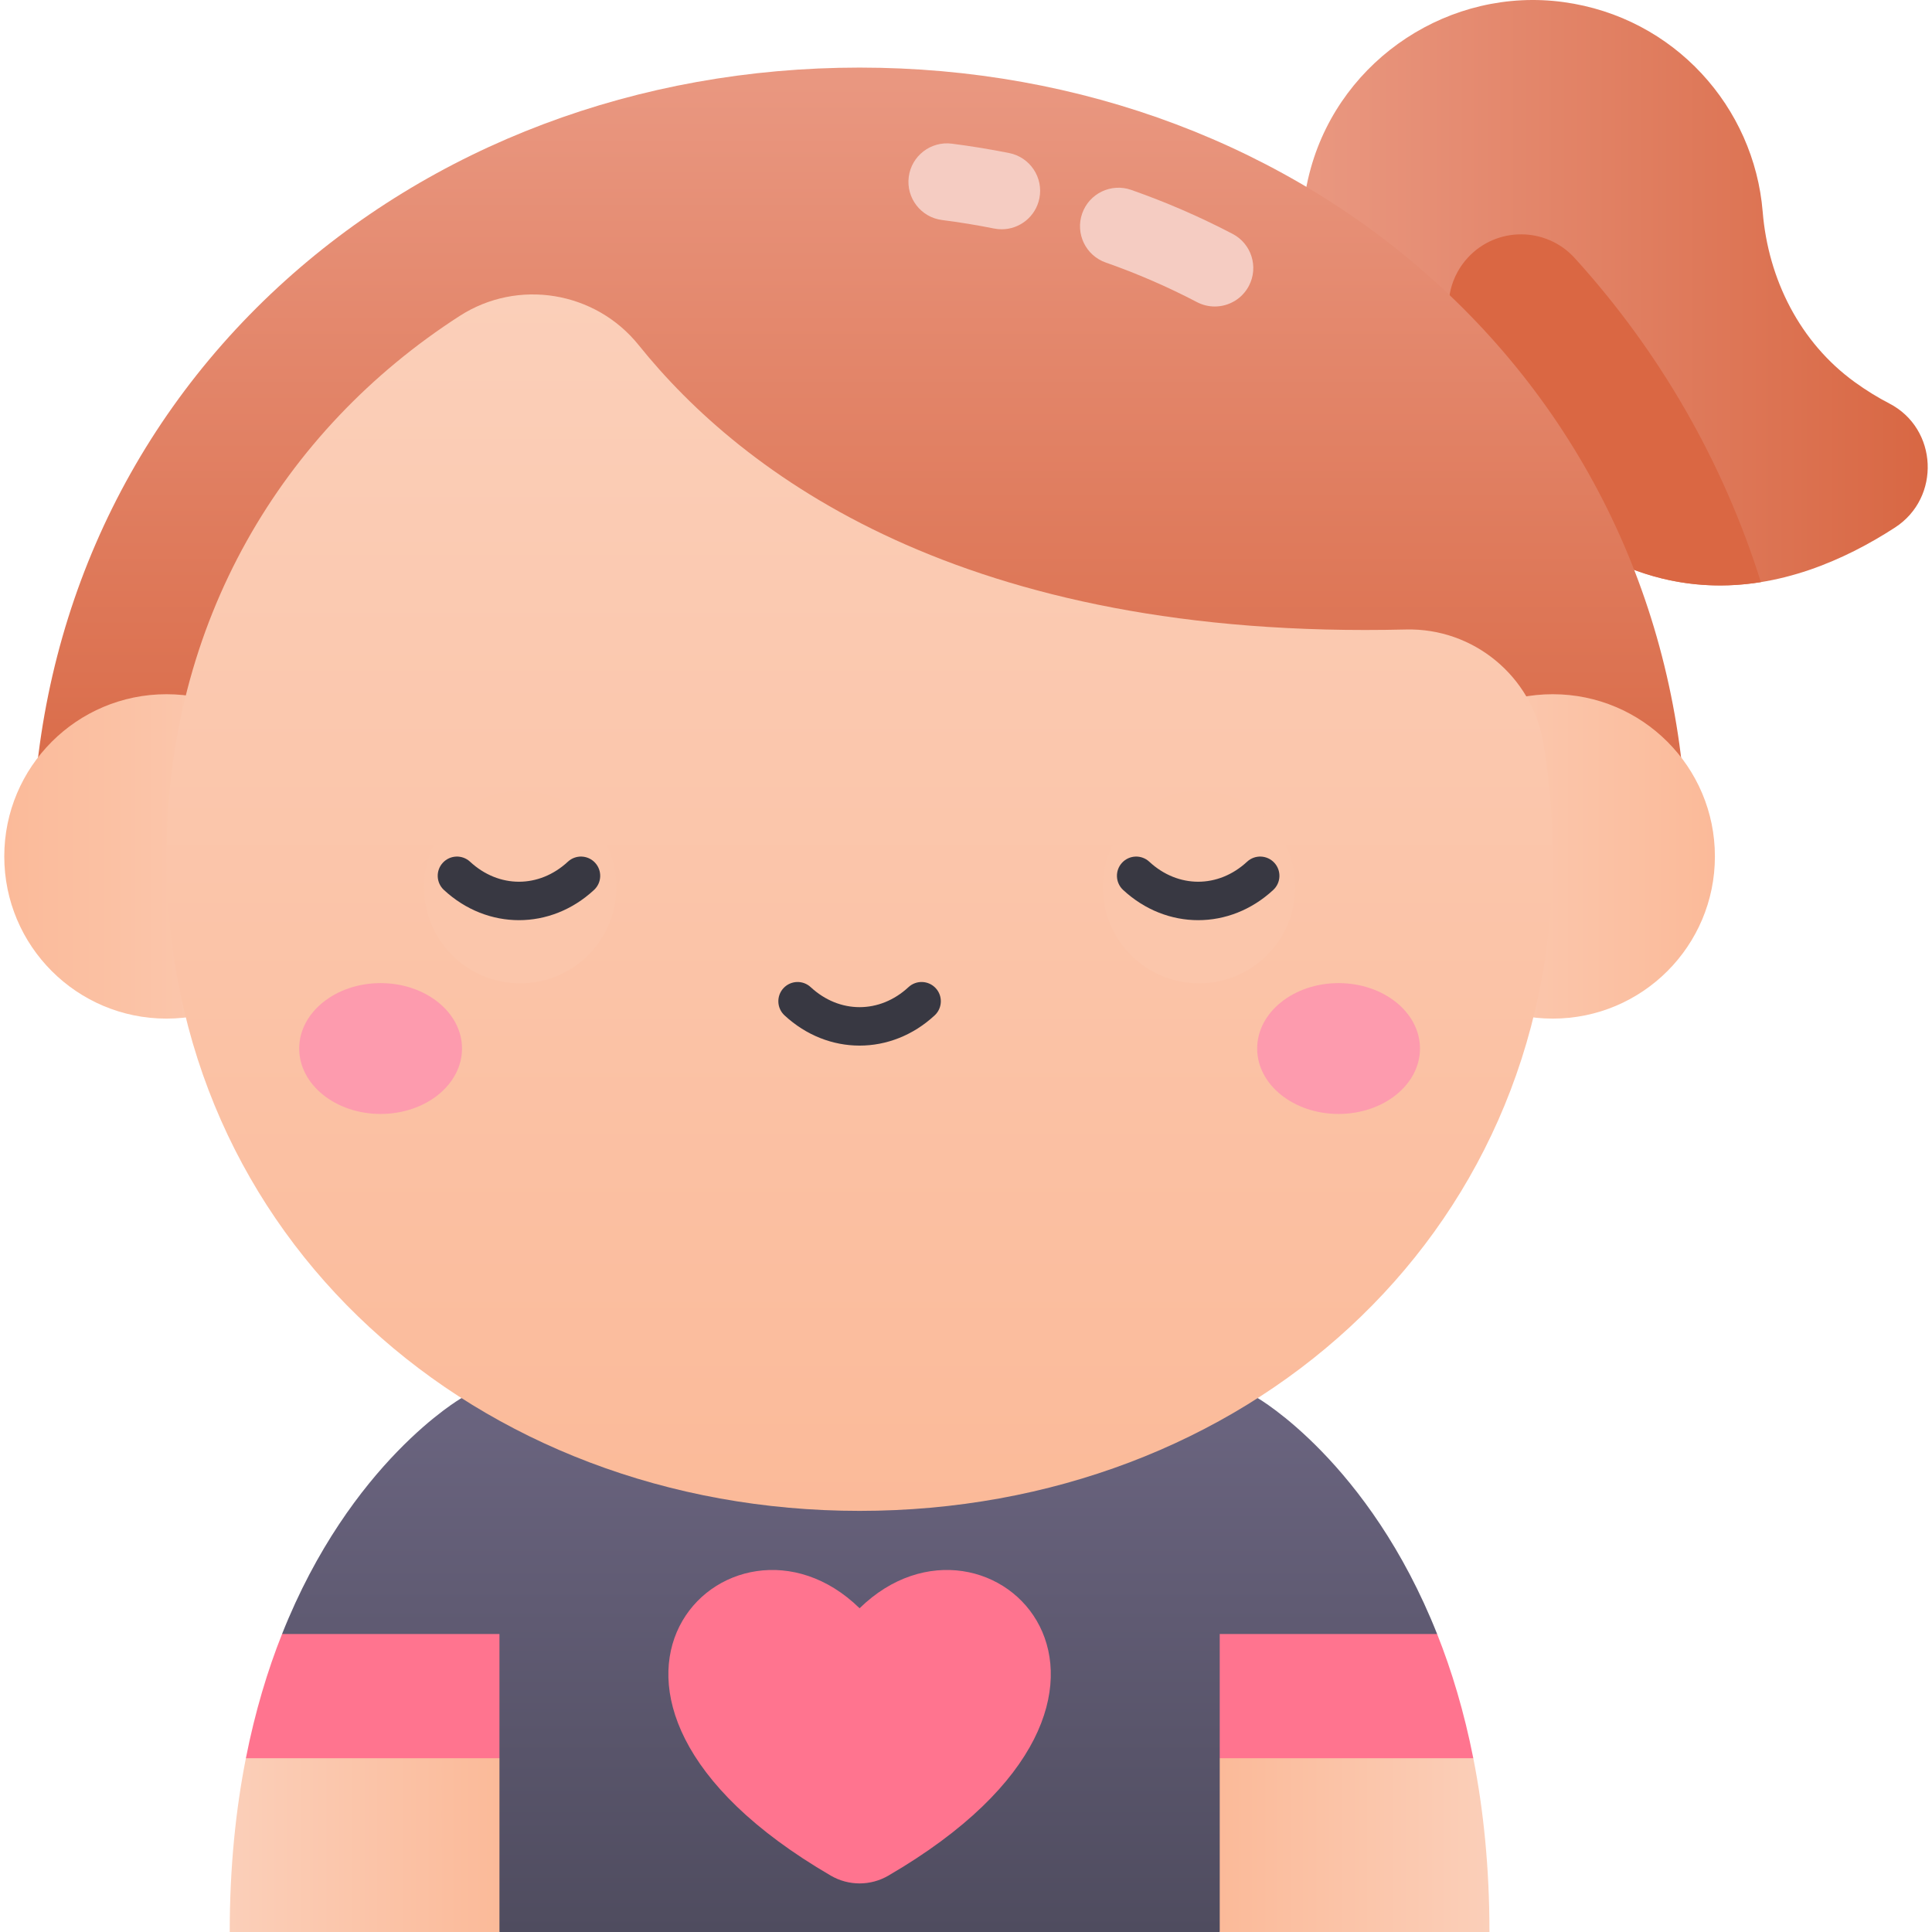 <svg width="512" height="512" viewBox="0 0 512 512" fill="none" xmlns="http://www.w3.org/2000/svg">
<g clip-path="url(#clip0)">
<path d="M323.24 512H132.36L74.746 433.032C92.866 387.372 122.308 370.503 122.308 370.503H333.291C333.291 370.503 362.734 387.372 380.853 433.032L323.24 512Z" fill="url(#paint0_linear)"/>
<path d="M132.36 465.943V512H60.88C60.88 494.847 62.477 479.546 65.164 465.943L98.763 449.487L132.36 465.943Z" fill="url(#paint1_linear)"/>
<path d="M394.721 512H323.24V465.943L356.84 449.487L390.439 465.943C393.124 479.546 394.721 494.847 394.721 512Z" fill="url(#paint2_linear)"/>
<path d="M132.36 433.032V465.943H65.163C67.594 453.613 70.911 442.676 74.746 433.032H132.36Z" fill="#FF748F"/>
<path d="M390.438 465.943H323.24V433.032H380.855C384.689 442.676 388.006 453.613 390.438 465.943Z" fill="#FF748F"/>
<path d="M227.8 426.204C193.544 392.726 137.304 448.805 220.174 497.064C224.892 499.812 230.707 499.812 235.425 497.064C318.297 448.805 262.056 392.725 227.8 426.204Z" fill="#FF748F"/>
<path d="M500.667 106.912C497.72 105.388 494.661 103.53 491.534 101.267C477 90.752 468.59 74.002 467.131 56.124C464.871 28.448 443.781 4.585 414.37 0.557C384.443 -3.541 355.57 15.394 347.402 44.475C337.723 78.938 359.32 113.799 393.77 120.959C433.597 169.228 475.064 157.396 502.198 139.798C514.392 131.889 513.58 113.586 500.667 106.912V106.912Z" fill="url(#paint3_linear)"/>
<path d="M393.769 120.959C418.733 151.215 444.342 157.856 466.66 154.266C456.644 122.489 439.971 93.342 417.324 68.399C409.745 60.052 396.637 59.994 388.99 68.28C384.534 73.107 382.858 79.878 384.544 86.227L393.769 120.959Z" fill="#DA6743"/>
<path d="M8.508 226.959C8.508 168.47 31.684 114.87 73.766 76.03C114.373 38.552 169.076 17.912 227.8 17.912C286.524 17.912 341.228 38.552 381.835 76.03C423.917 114.87 447.091 168.47 447.091 226.959H8.508Z" fill="url(#paint4_linear)"/>
<path d="M321.927 81.226C320.334 81.226 318.717 80.852 317.207 80.063C309.472 76.016 301.34 72.487 293.036 69.575C287.721 67.71 284.923 61.891 286.787 56.575C288.652 51.26 294.471 48.462 299.787 50.326C309.016 53.562 318.059 57.486 326.664 61.989C331.656 64.6 333.584 70.763 330.973 75.754C329.151 79.234 325.6 81.226 321.927 81.226V81.226Z" fill="#F5CCC2"/>
<path d="M265.456 60.762C264.793 60.762 264.121 60.697 263.445 60.562C258.92 59.657 254.278 58.898 249.65 58.307C244.063 57.592 240.113 52.483 240.827 46.896C241.542 41.309 246.65 37.366 252.238 38.073C257.337 38.725 262.454 39.562 267.446 40.56C272.969 41.665 276.551 47.038 275.447 52.562C274.477 57.408 270.218 60.762 265.456 60.762V60.762Z" fill="#F5CCC2"/>
<path d="M44.117 269.942C67.856 269.942 87.1 250.698 87.1 226.959C87.1 203.22 67.856 183.975 44.117 183.975C20.378 183.975 1.133 203.22 1.133 226.959C1.133 250.698 20.378 269.942 44.117 269.942Z" fill="url(#paint5_linear)"/>
<path d="M411.485 269.942C435.224 269.942 454.468 250.698 454.468 226.959C454.468 203.22 435.224 183.975 411.485 183.975C387.746 183.975 368.501 203.22 368.501 226.959C368.501 250.698 387.746 269.942 411.485 269.942Z" fill="url(#paint6_linear)"/>
<path d="M408.968 196.791C405.964 179.159 390.456 166.387 372.576 166.822C254.901 169.687 196.603 125.508 169.278 91.481C157.777 77.157 137.256 73.779 121.814 83.729C74.807 114.019 44.117 164.991 44.117 226.96C44.117 328.406 126.355 400.398 227.8 400.398C329.246 400.398 411.484 328.405 411.484 226.96C411.485 216.579 410.623 206.507 408.968 196.791Z" fill="url(#paint7_linear)"/>
<path d="M137.849 260.591C151.93 260.591 163.345 249.176 163.345 235.095C163.345 221.014 151.93 209.599 137.849 209.599C123.768 209.599 112.353 221.014 112.353 235.095C112.353 249.176 123.768 260.591 137.849 260.591Z" fill="#FBC6AB"/>
<path d="M317.751 260.591C331.832 260.591 343.247 249.176 343.247 235.095C343.247 221.014 331.832 209.599 317.751 209.599C303.67 209.599 292.255 221.014 292.255 235.095C292.255 249.176 303.67 260.591 317.751 260.591Z" fill="#FBC6AB"/>
<path d="M227.801 277.096C220.734 277.096 213.668 274.424 207.903 269.079C205.837 267.164 205.715 263.938 207.63 261.873C209.546 259.807 212.772 259.686 214.837 261.599C222.47 268.677 233.132 268.677 240.764 261.599C242.829 259.685 246.055 259.806 247.971 261.873C249.886 263.938 249.764 267.164 247.699 269.079C241.933 274.423 234.867 277.096 227.801 277.096V277.096Z" fill="#383842"/>
<path d="M137.531 243.856C130.464 243.856 123.398 241.184 117.633 235.84C115.567 233.924 115.445 230.698 117.36 228.633C119.276 226.568 122.502 226.446 124.567 228.36C132.2 235.437 142.862 235.437 150.494 228.36C152.559 226.445 155.785 226.567 157.701 228.633C159.616 230.698 159.494 233.924 157.429 235.84C151.663 241.183 144.597 243.856 137.531 243.856V243.856Z" fill="#383842"/>
<path d="M317.531 243.856C310.464 243.856 303.398 241.184 297.633 235.84C295.567 233.924 295.445 230.698 297.36 228.633C299.276 226.568 302.502 226.446 304.567 228.36C312.2 235.437 322.862 235.437 330.494 228.36C332.559 226.445 335.785 226.567 337.701 228.633C339.616 230.698 339.494 233.924 337.429 235.84C331.663 241.183 324.597 243.856 317.531 243.856V243.856Z" fill="#383842"/>
<path d="M100.865 295.209C112.78 295.209 122.438 287.447 122.438 277.872C122.438 268.297 112.78 260.536 100.865 260.536C88.95 260.536 79.292 268.297 79.292 277.872C79.292 287.447 88.95 295.209 100.865 295.209Z" fill="#FD9BAE"/>
<path d="M354.735 295.209C366.65 295.209 376.309 287.447 376.309 277.872C376.309 268.297 366.65 260.536 354.735 260.536C342.821 260.536 333.162 268.297 333.162 277.872C333.162 287.447 342.821 295.209 354.735 295.209Z" fill="#FD9BAE"/>
</g>
<defs>
<linearGradient id="paint0_linear" x1="227.8" y1="512" x2="227.8" y2="370.503" gradientUnits="userSpaceOnUse">
<stop stop-color="#4F4C5F"/>
<stop offset="0.978" stop-color="#6A647F"/>
</linearGradient>
<linearGradient id="paint1_linear" x1="60.88" y1="480.744" x2="132.36" y2="480.744" gradientUnits="userSpaceOnUse">
<stop stop-color="#FBCFB9"/>
<stop offset="1" stop-color="#FBBA99"/>
</linearGradient>
<linearGradient id="paint2_linear" x1="323.24" y1="480.744" x2="394.721" y2="480.744" gradientUnits="userSpaceOnUse">
<stop stop-color="#FBBA99"/>
<stop offset="1" stop-color="#FBCFB9"/>
</linearGradient>
<linearGradient id="paint3_linear" x1="510.868" y1="77.575" x2="345.082" y2="77.575" gradientUnits="userSpaceOnUse">
<stop stop-color="#D86743"/>
<stop offset="0.979" stop-color="#E99780"/>
</linearGradient>
<linearGradient id="paint4_linear" x1="227.8" y1="226.959" x2="227.8" y2="17.912" gradientUnits="userSpaceOnUse">
<stop stop-color="#D86743"/>
<stop offset="0.979" stop-color="#E99780"/>
</linearGradient>
<linearGradient id="paint5_linear" x1="87.1" y1="226.959" x2="1.132" y2="226.959" gradientUnits="userSpaceOnUse">
<stop stop-color="#FBCFB9"/>
<stop offset="1" stop-color="#FBBA99"/>
</linearGradient>
<linearGradient id="paint6_linear" x1="454.468" y1="226.959" x2="368.5" y2="226.959" gradientUnits="userSpaceOnUse">
<stop stop-color="#FBBA99"/>
<stop offset="1" stop-color="#FBCFB9"/>
</linearGradient>
<linearGradient id="paint7_linear" x1="227.8" y1="400.397" x2="227.8" y2="78.026" gradientUnits="userSpaceOnUse">
<stop stop-color="#FBBA99"/>
<stop offset="1" stop-color="#FBCFB9"/>
</linearGradient>
<clipPath id="clip0">
<rect width="512" height="512" fill="white"/>
</clipPath>
</defs>
</svg>
